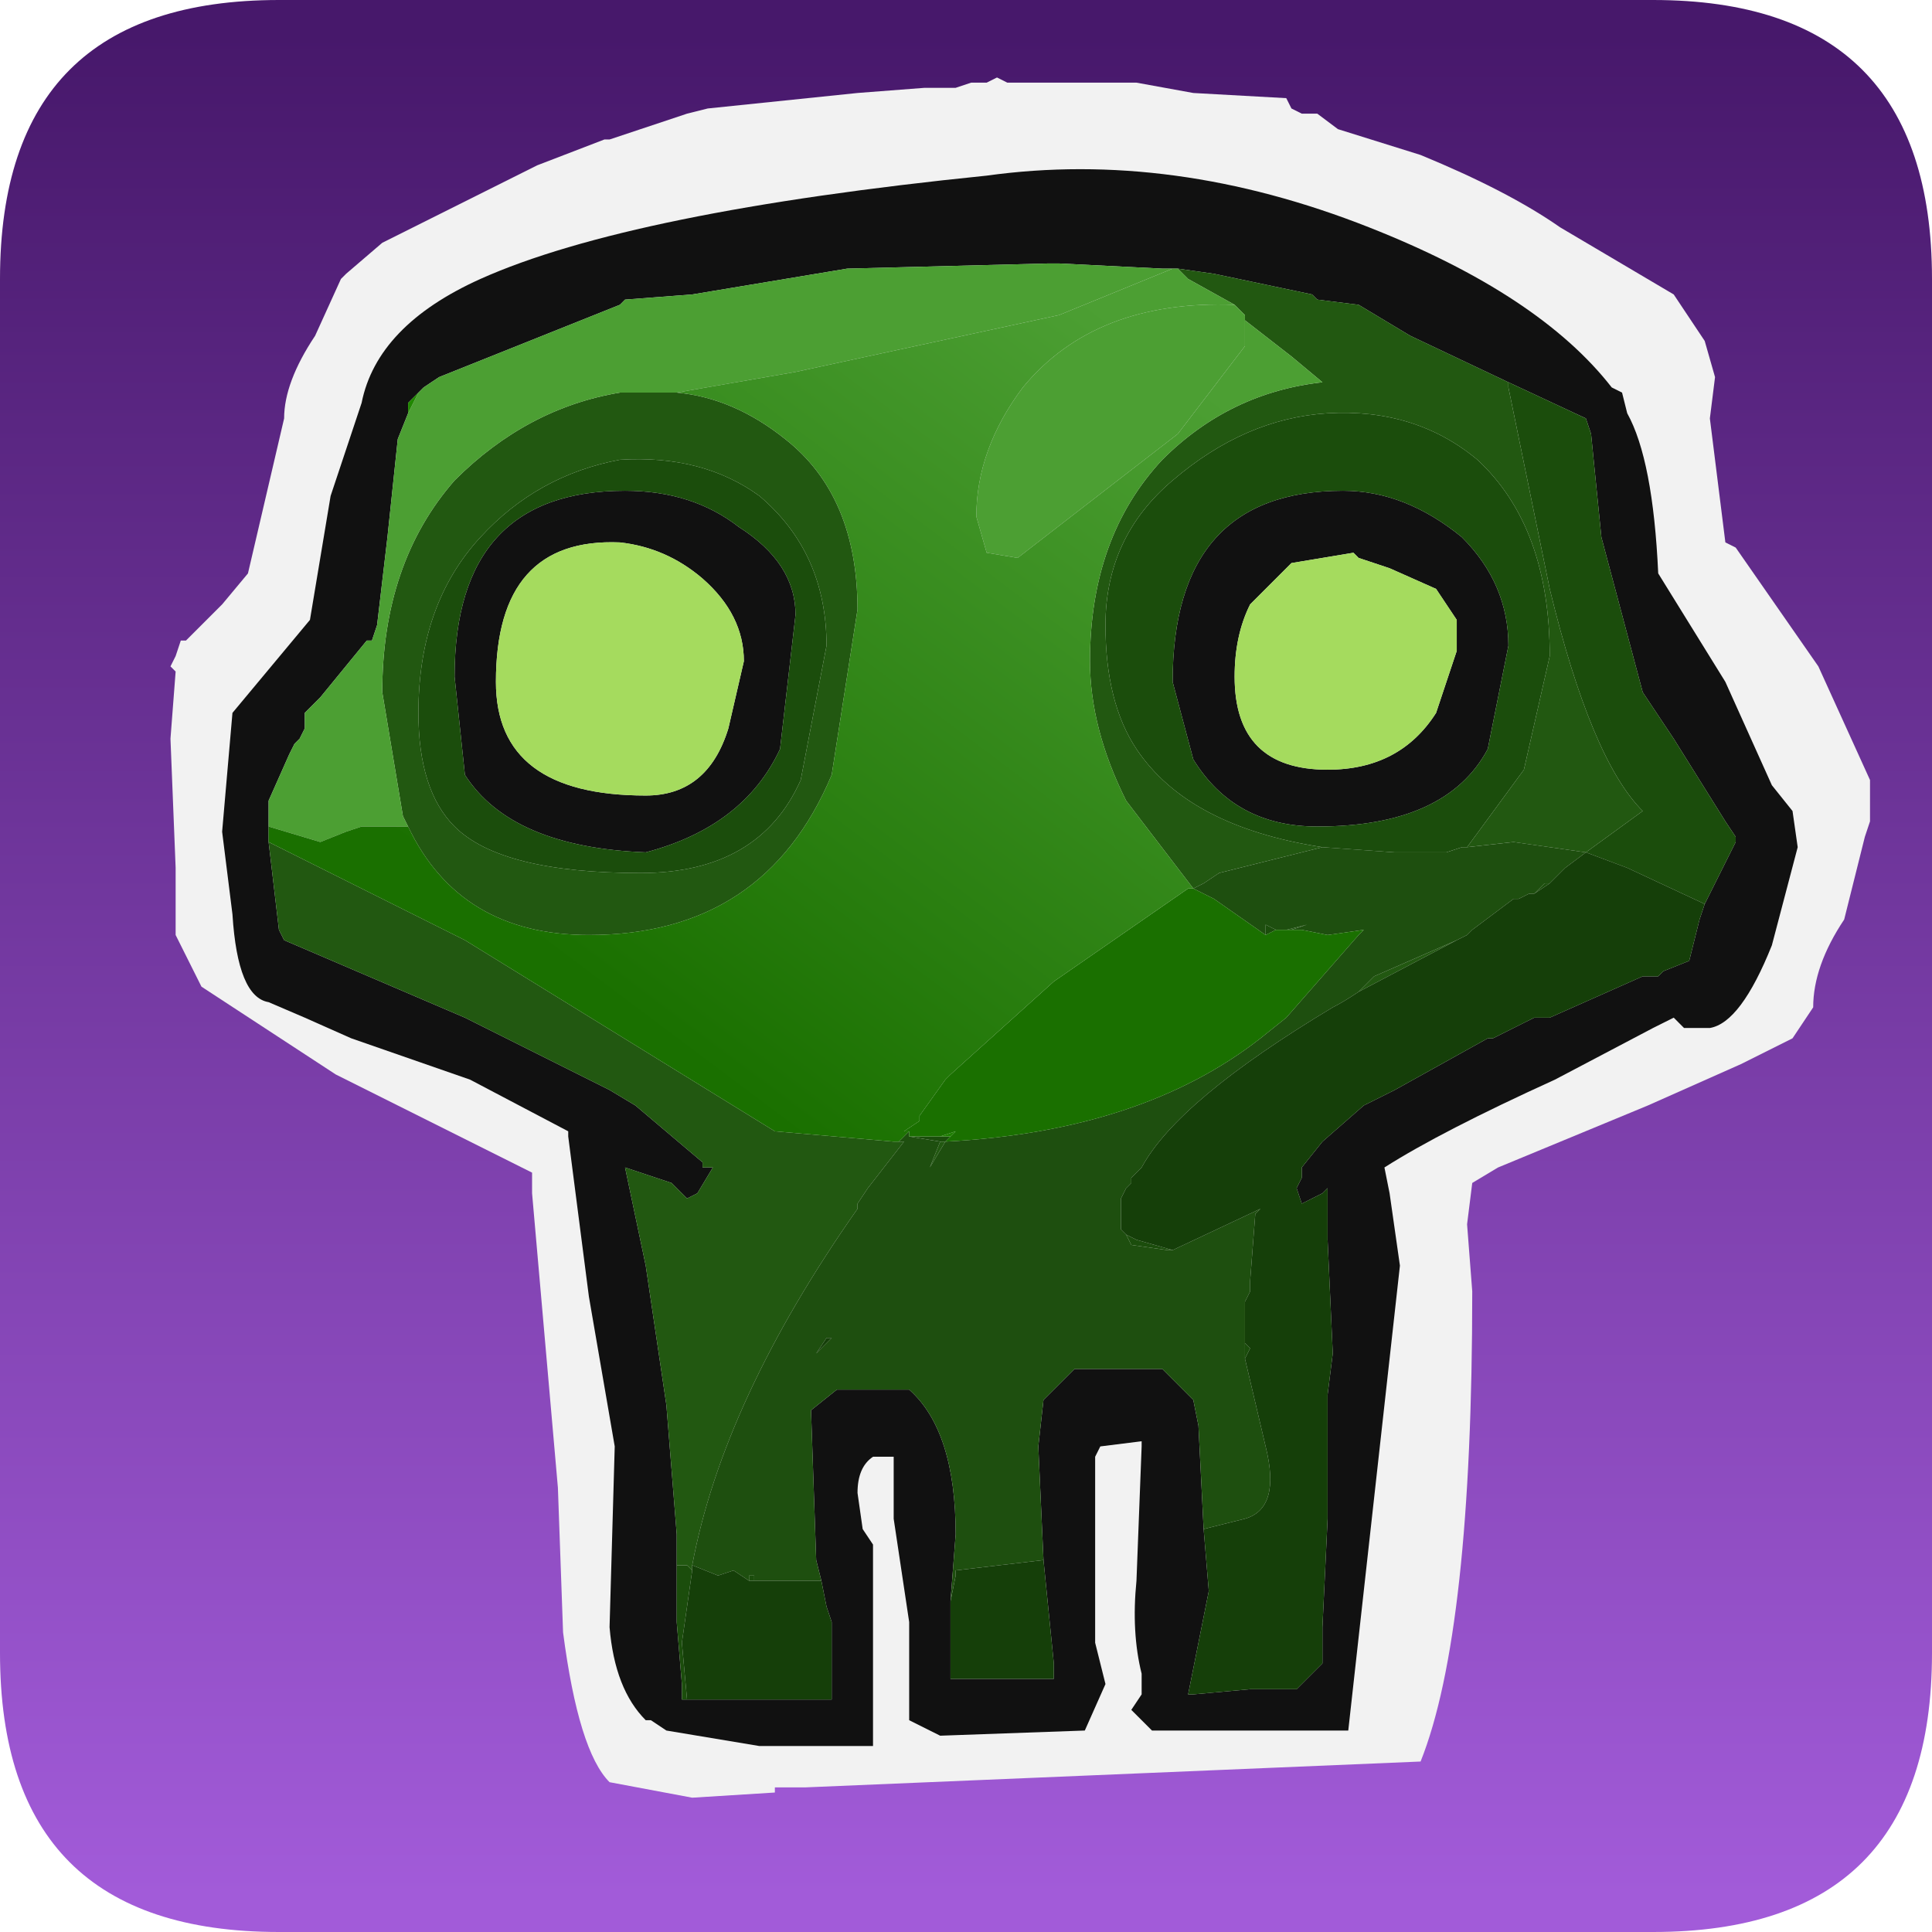 <?xml version="1.0" encoding="UTF-8" standalone="no"?>
<svg xmlns:ffdec="https://www.free-decompiler.com/flash" xmlns:xlink="http://www.w3.org/1999/xlink" ffdec:objectType="shape" height="18.7px" width="18.7px" xmlns="http://www.w3.org/2000/svg">
  <g transform="matrix(1.0, 0.0, 0.0, 1.0, -0.65, -0.65)">
    <path d="M3.35 0.65 L16.65 0.65 Q19.35 0.65 19.35 3.35 L19.35 16.65 Q19.35 19.35 16.65 19.35 L3.35 19.35 Q0.65 19.35 0.65 16.65 L0.65 3.35 Q0.65 0.65 3.35 0.65" fill="url(#gradient0)" fill-rule="evenodd" stroke="none"/>
    <path d="M17.25 4.3 L17.2 4.7 17.35 5.9 17.45 5.95 18.25 7.1 18.75 8.2 18.75 8.6 18.7 8.75 18.5 9.55 Q18.2 10.0 18.2 10.4 L18.0 10.7 17.5 10.95 16.6 11.35 15.15 11.95 14.9 12.1 14.85 12.5 14.9 13.15 Q14.9 16.45 14.4 17.7 L8.45 17.95 8.15 17.95 8.15 18.0 7.35 18.05 6.55 17.9 Q6.25 17.6 6.1 16.45 L6.05 15.05 5.8 12.2 5.8 12.0 3.9 11.05 2.6 10.2 2.35 9.7 2.35 9.05 2.3 7.8 2.35 7.15 2.3 7.1 2.35 7.0 2.4 6.85 2.45 6.85 2.8 6.5 3.05 6.2 3.4 4.7 Q3.4 4.35 3.7 3.9 L3.95 3.35 4.0 3.3 4.35 3.0 5.85 2.25 6.5 2.0 6.55 2.0 7.3 1.75 7.5 1.7 8.95 1.55 9.6 1.5 9.9 1.5 10.05 1.45 10.2 1.45 10.3 1.4 10.4 1.45 11.65 1.45 12.2 1.55 13.1 1.6 13.15 1.7 13.25 1.75 13.4 1.75 13.6 1.9 14.4 2.15 Q15.25 2.5 15.75 2.85 L16.85 3.5 17.15 3.95 17.25 4.3" fill="#f2f2f2" fill-rule="evenodd" stroke="none"/>
    <path d="M16.35 4.45 L16.4 4.65 Q16.65 5.1 16.7 6.2 L17.35 7.25 17.8 8.25 18.0 8.5 18.05 8.85 17.8 9.8 Q17.5 10.55 17.2 10.6 L16.95 10.6 16.85 10.5 16.75 10.55 16.65 10.6 15.7 11.1 Q14.6 11.6 14.05 11.95 L14.1 12.2 14.2 12.9 13.7 17.4 11.8 17.4 11.6 17.2 11.7 17.05 11.7 16.85 Q11.6 16.45 11.65 15.95 L11.7 14.65 11.7 14.6 11.3 14.65 11.25 14.75 11.25 15.85 11.25 16.55 11.35 16.95 11.15 17.4 9.75 17.45 9.45 17.3 9.45 16.35 9.3 15.35 9.3 14.75 9.1 14.75 Q8.95 14.85 8.95 15.1 L9.0 15.45 9.1 15.6 9.1 16.75 9.1 17.1 9.1 17.25 9.1 17.4 9.1 17.55 8.0 17.55 7.1 17.4 6.95 17.3 6.9 17.3 Q6.6 17.0 6.55 16.4 L6.6 14.65 6.35 13.2 6.15 11.65 6.15 11.6 5.2 11.1 4.05 10.7 3.6 10.5 3.25 10.35 Q2.95 10.3 2.9 9.5 L2.8 8.7 2.9 7.55 3.65 6.65 3.85 5.45 4.15 4.55 Q4.3 3.8 5.3 3.35 6.75 2.7 10.2 2.35 12.0 2.1 13.9 2.85 15.55 3.5 16.25 4.4 L16.35 4.45 M17.15 9.4 L17.45 8.8 17.45 8.75 17.35 8.6 16.85 7.8 16.55 7.35 16.35 6.6 16.15 5.85 16.05 4.85 16.0 4.7 15.25 4.35 14.3 3.9 13.8 3.6 13.4 3.55 13.35 3.5 12.4 3.3 12.05 3.25 12.0 3.25 11.9 3.25 10.9 3.2 10.8 3.2 8.85 3.25 7.35 3.5 6.7 3.55 6.65 3.6 4.9 4.3 4.75 4.4 4.7 4.45 4.6 4.55 4.6 4.65 4.5 4.9 4.4 5.85 4.3 6.7 4.25 6.85 4.2 6.85 3.75 7.4 3.65 7.5 3.6 7.55 3.6 7.7 3.55 7.8 3.5 7.85 3.45 7.95 3.25 8.4 3.25 8.65 3.25 8.7 3.25 8.8 3.35 9.65 3.4 9.75 5.15 10.5 6.55 11.2 6.8 11.35 7.45 11.9 7.45 11.95 7.55 11.95 7.4 12.2 7.3 12.25 7.15 12.1 6.7 11.95 6.9 12.9 7.1 14.25 7.2 15.5 7.2 15.8 7.2 16.25 7.2 16.35 7.25 16.95 7.25 17.1 7.3 17.1 8.7 17.1 8.7 16.35 8.65 16.2 8.6 15.95 8.55 15.75 8.5 14.3 8.75 14.1 9.45 14.1 Q9.9 14.5 9.9 15.5 L9.85 16.15 9.85 16.7 9.85 16.9 10.85 16.9 10.85 16.75 10.75 15.75 10.7 14.65 10.75 14.2 11.05 13.9 11.9 13.9 12.2 14.2 12.25 14.45 12.3 15.45 12.35 16.05 12.15 17.05 12.2 17.05 12.75 17.0 12.85 17.0 13.2 17.0 13.45 16.75 13.45 16.4 13.5 15.35 13.5 14.35 13.5 14.15 13.55 13.75 13.5 12.65 13.5 12.15 13.45 12.2 13.25 12.3 13.2 12.15 13.25 12.05 13.25 11.95 13.45 11.7 13.85 11.35 13.95 11.3 14.15 11.2 15.05 10.7 15.1 10.7 15.3 10.6 15.5 10.5 15.65 10.5 16.55 10.1 16.7 10.1 16.75 10.05 17.0 9.95 17.1 9.55 17.15 9.4 M13.15 6.1 L12.75 6.5 Q12.6 6.8 12.6 7.2 12.6 8.1 13.5 8.1 14.2 8.1 14.55 7.55 L14.75 6.95 14.75 6.65 14.55 6.35 14.1 6.15 13.8 6.05 13.75 6.0 13.15 6.1 M14.8 5.85 Q15.25 6.3 15.25 6.9 L15.05 7.9 Q14.65 8.65 13.4 8.65 12.6 8.65 12.2 8.0 L12.0 7.25 Q12.0 5.4 13.65 5.4 14.25 5.4 14.8 5.85 M7.8 5.75 Q8.35 6.1 8.35 6.6 L8.2 7.9 Q7.85 8.65 6.9 8.9 5.6 8.85 5.15 8.15 L5.05 7.2 Q5.05 5.4 6.7 5.4 7.35 5.4 7.8 5.75 M7.85 7.05 Q7.85 6.6 7.45 6.25 7.1 5.95 6.65 5.9 5.45 5.85 5.45 7.25 5.45 8.35 6.9 8.35 7.5 8.35 7.7 7.7 L7.85 7.05" fill="#111111" fill-rule="evenodd" stroke="none"/>
    <path d="M16.0 8.9 L16.55 8.5 Q16.05 8.0 15.65 6.35 L15.25 4.4 15.25 4.35 16.0 4.7 16.05 4.85 16.15 5.85 16.35 6.6 16.55 7.35 16.85 7.8 17.35 8.6 17.45 8.75 17.45 8.8 17.15 9.4 16.4 9.05 16.0 8.9 M13.45 8.85 Q12.15 8.65 11.65 7.9 11.35 7.45 11.35 6.7 11.35 5.85 12.0 5.3 12.7 4.7 13.5 4.65 14.35 4.6 14.95 5.1 15.65 5.75 15.65 7.0 L15.4 8.1 14.85 8.85 14.8 8.85 14.65 8.9 14.45 8.9 14.15 8.9 13.45 8.85 M15.65 9.2 L15.5 9.3 15.6 9.2 15.65 9.2 M11.55 12.6 L11.65 12.65 12.0 12.75 11.95 12.75 11.6 12.7 11.55 12.6 M12.7 13.65 L12.75 13.7 12.7 13.8 12.7 13.7 12.7 13.65 M12.9 9.7 L12.9 9.6 13.0 9.65 12.9 9.7 M9.75 11.7 L9.45 11.65 9.75 11.65 9.85 11.65 9.8 11.7 9.75 11.7 M14.8 5.85 Q14.25 5.4 13.65 5.4 12.0 5.4 12.0 7.25 L12.2 8.0 Q12.6 8.65 13.4 8.65 14.65 8.65 15.05 7.9 L15.25 6.9 Q15.25 6.3 14.8 5.85 M6.65 5.1 Q7.45 5.05 8.0 5.45 8.65 6.0 8.65 6.9 L8.4 8.2 Q8.0 9.1 6.85 9.1 5.5 9.1 5.05 8.65 4.7 8.3 4.7 7.55 4.7 6.5 5.3 5.85 5.85 5.25 6.65 5.1 M7.8 5.75 Q7.35 5.4 6.7 5.4 5.05 5.4 5.05 7.2 L5.15 8.15 Q5.6 8.85 6.9 8.9 7.85 8.65 8.2 7.9 L8.35 6.6 Q8.35 6.1 7.8 5.75 M7.2 15.8 L7.3 15.8 7.35 15.85 7.25 16.55 7.3 17.1 7.25 17.1 7.25 16.95 7.2 16.35 7.2 16.25 7.2 15.8 M7.95 15.95 L7.9 15.95 7.9 15.9 7.95 15.9 7.95 15.95" fill="#1b4d0c" fill-rule="evenodd" stroke="none"/>
    <path d="M15.25 4.35 L15.25 4.4 15.65 6.35 Q16.05 8.0 16.55 8.5 L16.0 8.9 15.3 8.8 14.85 8.85 15.4 8.1 15.65 7.0 Q15.65 5.75 14.95 5.1 14.35 4.6 13.5 4.65 12.7 4.7 12.0 5.3 11.35 5.85 11.35 6.7 11.35 7.45 11.65 7.9 12.15 8.65 13.45 8.85 L12.45 9.1 12.3 9.2 12.2 9.25 11.55 8.4 Q11.2 7.7 11.2 7.05 11.2 5.85 11.9 5.1 12.55 4.45 13.45 4.35 L13.15 4.1 12.7 3.75 12.7 3.7 12.6 3.6 12.15 3.35 12.05 3.25 12.4 3.3 13.35 3.5 13.4 3.55 13.8 3.6 14.3 3.9 15.25 4.35 M14.75 9.75 L13.8 10.25 13.95 10.1 14.75 9.75 M7.2 4.45 Q7.75 4.5 8.25 4.9 8.95 5.45 8.95 6.55 L8.7 8.15 Q8.05 9.7 6.35 9.7 5.1 9.7 4.6 8.65 L4.55 8.55 4.35 7.35 Q4.35 6.1 5.05 5.3 5.75 4.6 6.65 4.45 L6.9 4.45 7.05 4.45 7.2 4.45 M3.25 8.8 L5.15 9.75 8.15 11.6 9.3 11.7 9.35 11.7 9.4 11.7 9.05 12.15 8.95 12.3 8.95 12.35 Q7.65 14.2 7.35 15.8 L7.35 15.85 7.3 15.8 7.2 15.8 7.2 15.5 7.1 14.25 6.9 12.9 6.7 11.95 7.15 12.1 7.3 12.25 7.4 12.2 7.55 11.95 7.45 11.95 7.45 11.9 6.8 11.35 6.55 11.2 5.15 10.5 3.4 9.75 3.35 9.65 3.25 8.8 M13.1 9.65 L13.3 9.6 13.15 9.65 13.1 9.65 M9.8 11.7 L9.65 11.95 9.75 11.7 9.8 11.7 M6.65 5.1 Q5.85 5.25 5.3 5.85 4.7 6.5 4.7 7.55 4.7 8.3 5.05 8.65 5.5 9.1 6.85 9.1 8.0 9.1 8.4 8.2 L8.65 6.9 Q8.65 6.0 8.0 5.45 7.45 5.05 6.65 5.1" fill="#225811" fill-rule="evenodd" stroke="none"/>
    <path d="M13.15 6.1 L13.75 6.0 13.8 6.05 14.1 6.15 14.55 6.35 14.75 6.65 14.75 6.95 14.55 7.55 Q14.2 8.1 13.5 8.1 12.6 8.1 12.6 7.2 12.6 6.8 12.75 6.5 L13.15 6.1 M7.85 7.05 L7.7 7.7 Q7.5 8.35 6.9 8.35 5.45 8.35 5.45 7.25 5.45 5.85 6.65 5.9 7.1 5.95 7.45 6.25 7.85 6.6 7.85 7.05" fill="#a5db5e" fill-rule="evenodd" stroke="none"/>
    <path d="M12.6 3.6 L12.7 3.7 12.7 3.75 12.7 4.0 12.05 4.85 10.5 6.05 10.2 6.0 10.1 5.65 Q10.1 5.0 10.55 4.4 11.25 3.55 12.6 3.6 M12.0 3.25 L10.9 3.7 8.35 4.25 7.2 4.45 7.05 4.45 6.9 4.45 6.65 4.45 Q5.75 4.6 5.05 5.3 4.35 6.1 4.35 7.35 L4.55 8.55 4.6 8.65 4.15 8.65 4.0 8.7 3.75 8.8 3.25 8.65 3.25 8.4 3.45 7.95 3.5 7.85 3.55 7.8 3.6 7.7 3.6 7.55 3.65 7.5 3.75 7.4 4.2 6.85 4.25 6.85 4.3 6.7 4.4 5.85 4.5 4.9 4.6 4.65 4.7 4.45 4.75 4.4 4.9 4.3 6.65 3.6 6.7 3.55 7.35 3.5 8.85 3.25 10.8 3.2 10.9 3.2 11.9 3.25 12.0 3.25" fill="#4c9f33" fill-rule="evenodd" stroke="none"/>
    <path d="M12.2 9.25 L12.3 9.2 12.45 9.1 13.45 8.85 14.15 8.9 14.45 8.9 14.65 8.9 14.8 8.85 14.85 8.85 15.3 8.8 16.0 8.9 15.8 9.05 15.65 9.2 15.6 9.2 15.5 9.3 15.45 9.3 15.35 9.35 15.3 9.35 15.1 9.5 14.9 9.65 14.85 9.7 14.75 9.75 13.95 10.1 13.8 10.25 Q13.65 10.35 13.55 10.4 12.05 11.3 11.7 11.95 L11.6 12.05 11.6 12.1 11.55 12.15 11.5 12.25 11.5 12.4 11.5 12.55 11.55 12.6 11.6 12.7 11.95 12.75 12.0 12.75 12.85 12.35 12.8 12.4 12.75 13.05 12.75 13.15 12.7 13.25 12.7 13.65 12.7 13.7 12.7 13.8 12.9 14.65 Q13.05 15.25 12.7 15.35 L12.3 15.45 12.25 14.45 12.2 14.2 11.9 13.9 11.05 13.9 10.75 14.2 10.7 14.65 10.75 15.75 9.9 15.85 9.9 15.9 9.85 16.15 9.9 15.5 Q9.9 14.5 9.45 14.1 L8.75 14.1 8.5 14.3 8.55 15.75 8.6 15.95 8.2 15.95 7.95 15.95 7.95 15.9 7.9 15.9 7.9 15.95 7.75 15.85 7.6 15.9 7.35 15.8 Q7.65 14.2 8.95 12.35 L8.95 12.3 9.05 12.15 9.4 11.7 9.35 11.7 9.45 11.6 9.45 11.65 9.75 11.7 9.65 11.95 9.8 11.7 Q11.7 11.6 12.85 10.7 L13.1 10.5 13.8 9.7 13.85 9.65 13.5 9.7 13.25 9.65 13.15 9.65 13.3 9.6 13.1 9.65 13.0 9.65 12.9 9.6 12.9 9.7 12.4 9.35 12.2 9.25 M8.55 13.75 L8.7 13.6 8.65 13.6 8.55 13.75" fill="#1e4f0f" fill-rule="evenodd" stroke="none"/>
    <path d="M9.45 11.6 L9.4 11.6 9.55 11.5 9.55 11.45 9.8 11.1 9.85 11.05 10.85 10.15 12.15 9.25 12.2 9.25 12.4 9.35 12.9 9.7 13.0 9.65 13.1 9.65 13.15 9.65 13.25 9.65 13.5 9.7 13.85 9.65 13.8 9.7 13.1 10.5 12.85 10.7 Q11.7 11.6 9.8 11.7 L9.85 11.65 9.9 11.6 9.75 11.65 9.45 11.65 9.45 11.6" fill="#1a7000" fill-rule="evenodd" stroke="none"/>
    <path d="M16.0 8.9 L16.4 9.05 17.15 9.4 17.1 9.55 17.0 9.95 16.75 10.05 16.7 10.1 16.55 10.1 15.65 10.5 15.5 10.5 15.3 10.6 15.1 10.7 15.05 10.7 14.15 11.2 13.95 11.3 13.85 11.35 13.45 11.7 13.25 11.95 13.25 12.05 13.2 12.15 13.25 12.3 13.45 12.2 13.5 12.15 13.5 12.65 13.55 13.75 13.5 14.15 13.5 14.35 13.5 15.35 13.45 16.4 13.45 16.75 13.2 17.0 12.85 17.0 12.75 17.0 12.2 17.05 12.15 17.05 12.35 16.05 12.3 15.45 12.7 15.35 Q13.05 15.25 12.9 14.65 L12.7 13.8 12.75 13.7 12.7 13.65 12.7 13.25 12.75 13.15 12.75 13.05 12.8 12.4 12.85 12.35 12.0 12.75 11.65 12.65 11.55 12.6 11.5 12.55 11.5 12.4 11.5 12.25 11.55 12.15 11.6 12.1 11.6 12.05 11.7 11.95 Q12.05 11.3 13.55 10.4 13.65 10.35 13.8 10.25 L14.75 9.75 14.85 9.7 14.9 9.65 15.1 9.5 15.3 9.35 15.35 9.35 15.45 9.3 15.5 9.3 15.65 9.2 15.8 9.05 16.0 8.9 M7.35 15.85 L7.35 15.8 7.6 15.9 7.75 15.85 7.9 15.95 7.95 15.95 8.2 15.95 8.6 15.95 8.65 16.2 8.7 16.35 8.7 17.1 7.3 17.1 7.25 16.55 7.35 15.85 M8.55 13.75 L8.65 13.6 8.7 13.6 8.55 13.75 M9.85 16.15 L9.9 15.9 9.9 15.85 10.75 15.75 10.85 16.75 10.85 16.9 9.85 16.9 9.85 16.7 9.85 16.15" fill="#153f09" fill-rule="evenodd" stroke="none"/>
    <path d="M4.6 4.65 L4.6 4.55 4.7 4.45 4.6 4.65" fill="#208700" fill-rule="evenodd" stroke="none"/>
    <path d="M9.85 11.65 L9.75 11.65 9.9 11.6 9.85 11.65" fill="#1d7e00" fill-rule="evenodd" stroke="none"/>
    <path d="M12.05 3.25 L12.15 3.35 12.6 3.6 Q11.25 3.55 10.55 4.4 10.1 5.0 10.1 5.65 L10.2 6.0 10.5 6.05 12.05 4.85 12.7 4.0 12.7 3.75 13.15 4.1 13.45 4.35 Q12.55 4.45 11.9 5.1 11.2 5.85 11.2 7.05 11.2 7.7 11.55 8.4 L12.2 9.25 12.15 9.25 10.85 10.15 9.85 11.05 9.8 11.1 9.55 11.45 9.55 11.5 9.4 11.6 9.45 11.6 9.35 11.7 9.3 11.7 8.15 11.6 5.15 9.75 3.25 8.8 3.25 8.7 3.25 8.65 3.75 8.8 4.0 8.7 4.15 8.65 4.6 8.65 Q5.1 9.7 6.35 9.7 8.05 9.7 8.7 8.15 L8.95 6.55 Q8.95 5.45 8.25 4.9 7.75 4.5 7.2 4.45 L8.35 4.25 10.9 3.7 12.0 3.25 12.05 3.25" fill="url(#gradient1)" fill-rule="evenodd" stroke="none"/>
  </g>
  <defs>
    <linearGradient gradientTransform="matrix(0.0, 0.011, -0.011, 0.0, 10.0, 10.0)" gradientUnits="userSpaceOnUse" id="gradient0" spreadMethod="pad" x1="-819.2" x2="819.2">
      <stop offset="0.0" stop-color="#47186b"/>
      <stop offset="1.0" stop-color="#a25bd9"/>
    </linearGradient>
    <linearGradient gradientTransform="matrix(0.003, -0.004, 0.004, 0.003, 8.9, 6.95)" gradientUnits="userSpaceOnUse" id="gradient1" spreadMethod="pad" x1="-819.2" x2="819.2">
      <stop offset="0.0" stop-color="#1a7000"/>
      <stop offset="1.0" stop-color="#4c9f33"/>
    </linearGradient>
  </defs>
</svg>
